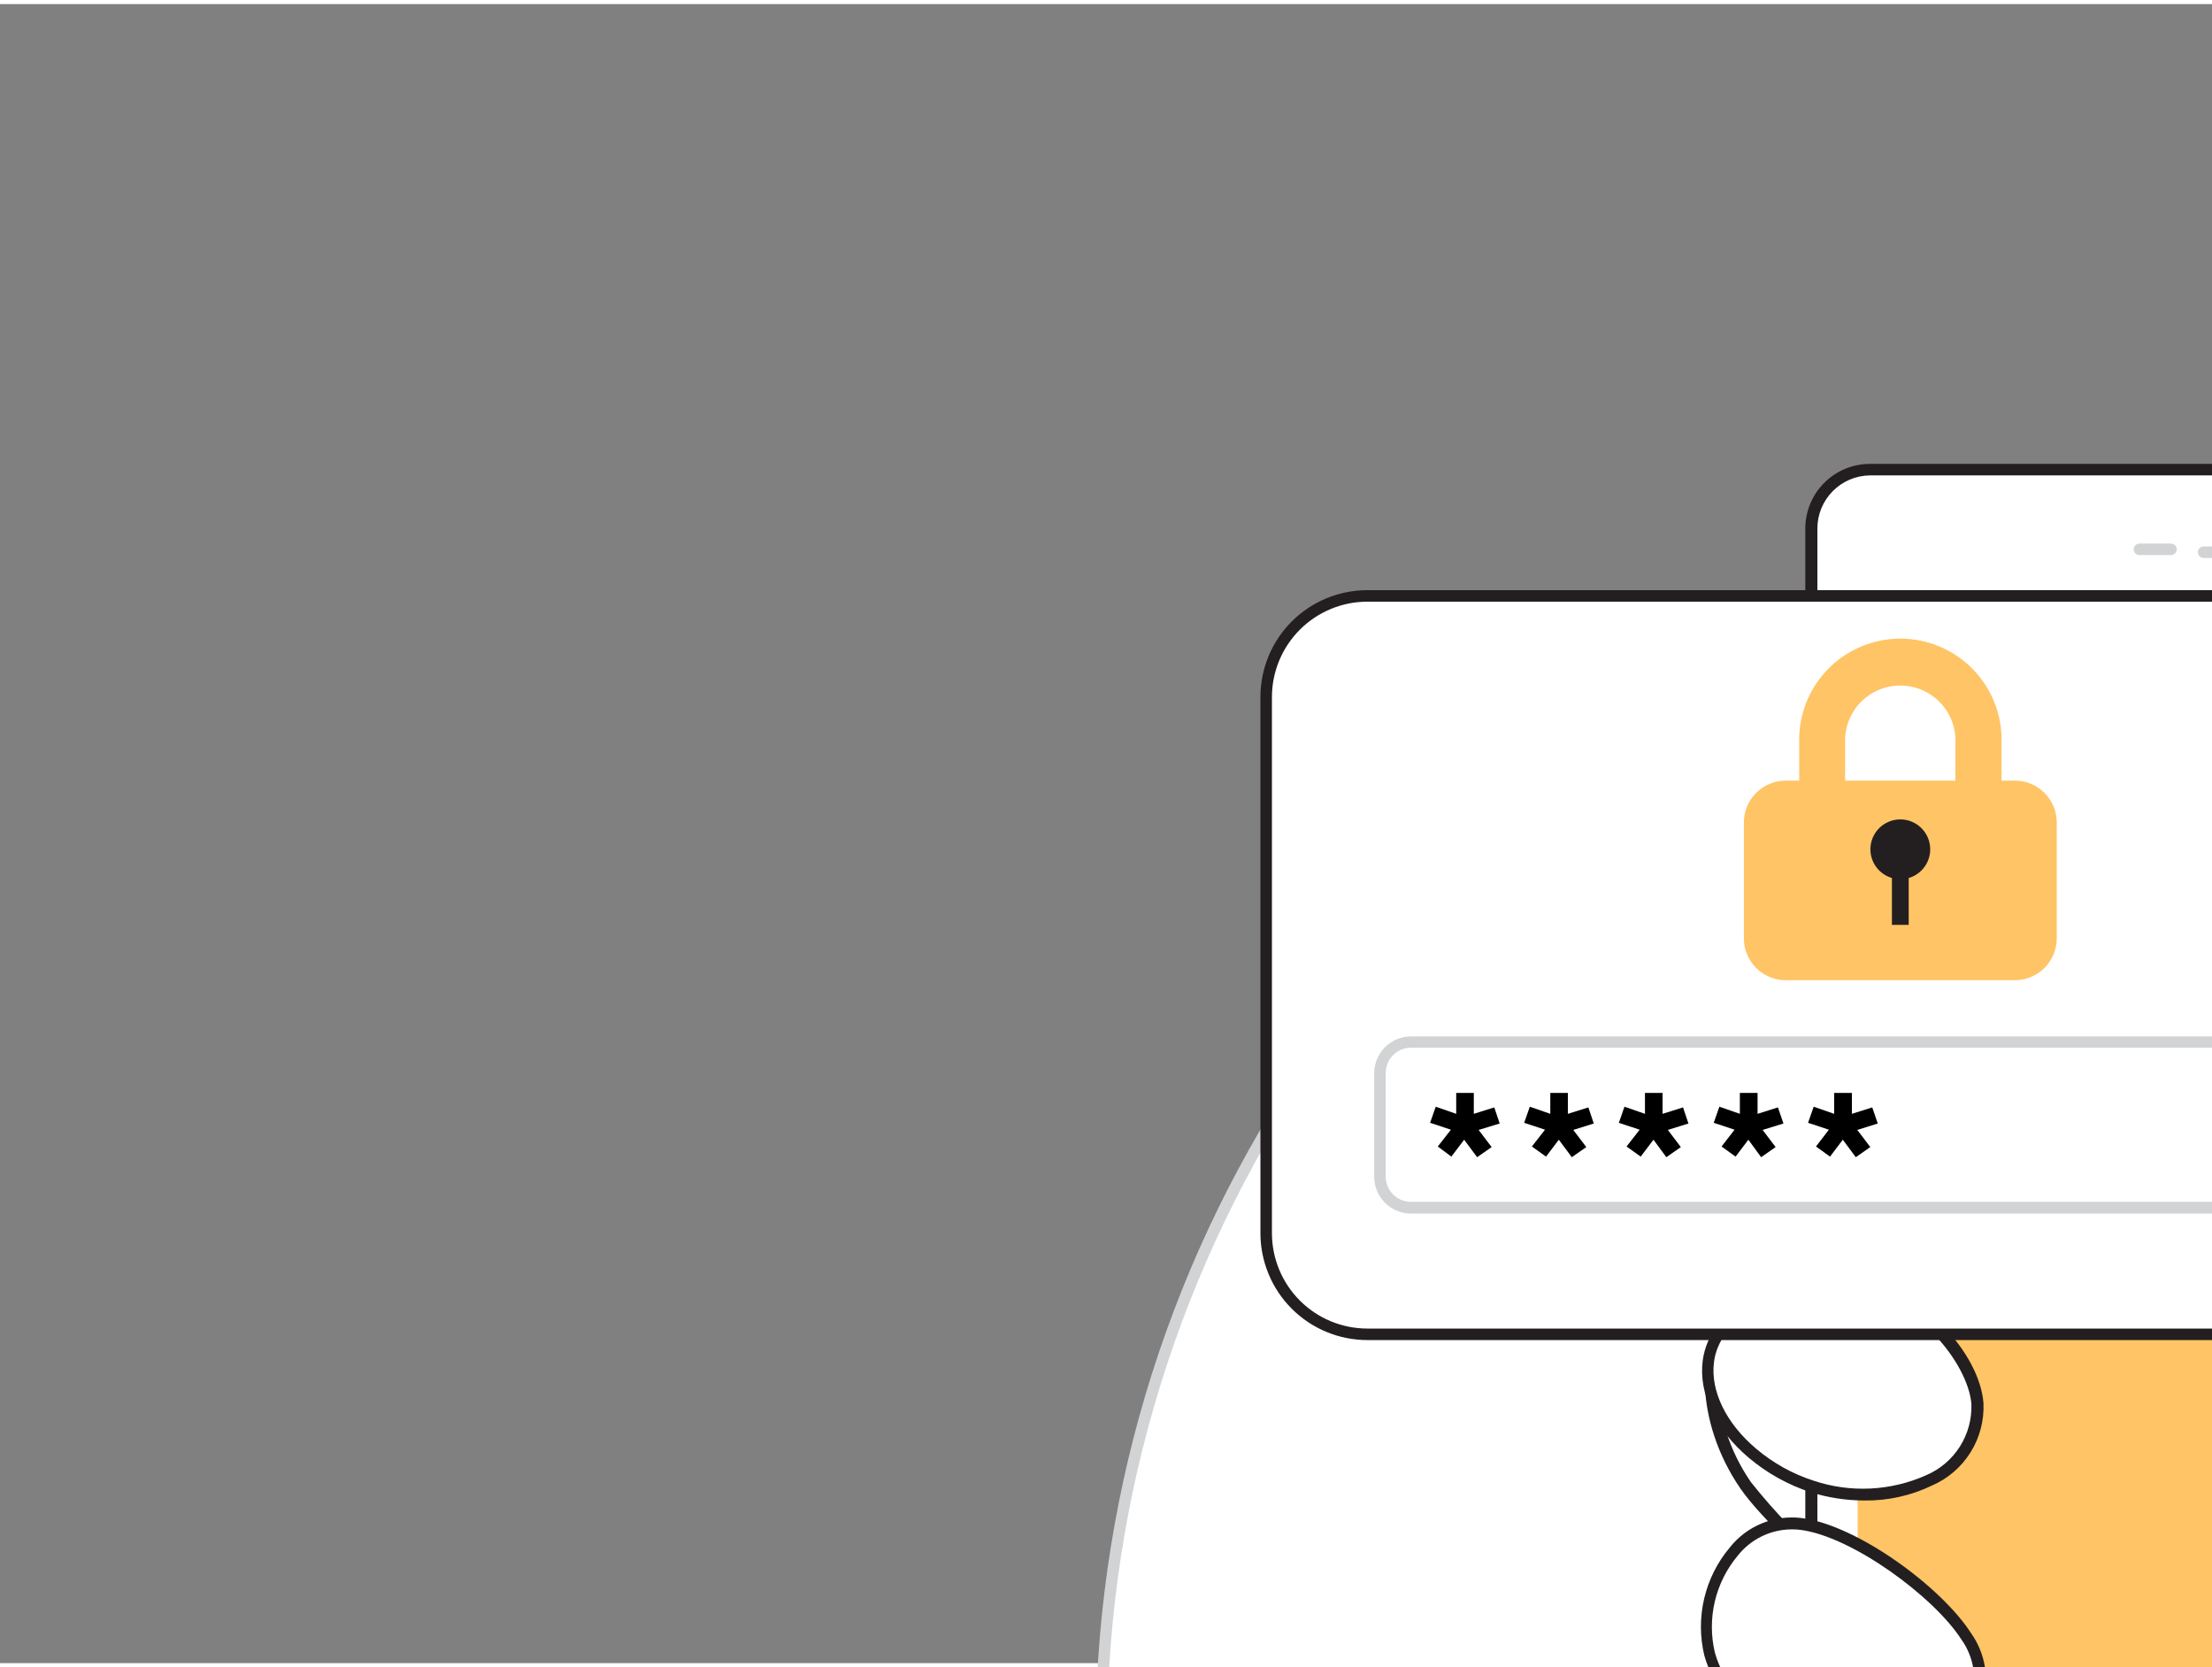 <svg viewBox="0 0 400 300" width="406" height="306"  fill="none" xmlns="http://www.w3.org/2000/svg">
<rect x="0" y="0" width="400" height="300" fill="#808080" stroke="none"/>
<path d="M416 530.314C535.757 530.314 632.84 433.243 632.84 313.5C632.84 193.757 535.757 96.686 416 96.686C296.243 96.686 199.16 193.757 199.16 313.5C199.16 433.243 296.243 530.314 416 530.314Z" fill="white"/>
<path d="M416 531.354C372.907 531.354 330.783 518.577 294.952 494.639C259.122 470.701 231.196 436.677 214.705 396.869C198.214 357.062 193.9 313.258 202.307 270.999C210.713 228.739 231.465 189.921 261.936 159.454C292.407 128.986 331.229 108.238 373.494 99.832C415.758 91.426 459.567 95.74 499.379 112.229C539.191 128.718 573.22 156.641 597.161 192.467C621.102 228.293 633.88 270.412 633.88 313.5C633.814 371.258 610.838 426.632 569.991 467.473C529.145 508.315 473.765 531.288 416 531.354ZM416 97.725C373.319 97.725 331.596 110.38 296.108 134.09C260.62 157.8 232.96 191.499 216.627 230.927C200.293 270.354 196.02 313.739 204.347 355.596C212.673 397.452 233.226 435.899 263.406 466.076C293.587 496.252 332.038 516.803 373.9 525.128C415.761 533.454 459.151 529.181 498.583 512.85C538.015 496.518 571.719 468.862 595.431 433.378C619.144 397.894 631.8 356.176 631.8 313.5C631.739 256.292 608.984 201.444 568.527 160.991C528.07 120.539 473.215 97.786 416 97.725Z" fill="#D1D3D4"/>
<path d="M594.235 481.835C594.235 481.835 571.688 428.614 565.76 407.817C562.129 393.622 560.629 378.966 561.309 364.329L545.293 282.657C545.293 282.657 432.64 224.778 399.36 204.666C366.08 184.555 325.832 153.359 314.08 160.284C302.328 167.21 304.366 182.475 318.24 197.72C323.939 203.959 331.656 210.511 336.378 217.374C340.226 222.947 345.051 240.521 340.413 246.761C334.88 254.227 320.133 231.017 312.437 238.442C308.381 242.31 307.486 256.057 315.661 267.974C320.093 273.529 325.068 278.629 330.512 283.198C341.744 292.91 344.136 300.418 353.038 312.127C362.19 324.169 355.243 306.221 354.515 320.093C353.642 336.939 351.291 357.05 356.054 373.543C363.688 399.893 408.429 432.483 427.835 449.121C447.242 465.759 437.466 522.64 437.466 522.64L594.235 481.835Z" fill="white"/>
<path d="M437.424 523.555C437.273 523.551 437.125 523.515 436.989 523.449C436.853 523.383 436.733 523.289 436.636 523.173C436.54 523.056 436.469 522.921 436.429 522.775C436.389 522.63 436.381 522.477 436.405 522.328C436.509 521.767 445.869 465.863 427.128 449.786C423.946 447.062 419.994 443.838 415.792 440.427C394.181 422.75 361.483 396.045 355.014 373.709C350.854 359.608 352.019 342.783 352.934 327.954C353.122 325.209 353.288 322.526 353.413 319.926C353.443 318.309 353.71 316.704 354.203 315.164C353.621 314.498 352.934 313.666 352.123 312.647C349.107 308.654 346.882 305.243 344.718 301.916C340.708 295.148 335.653 289.055 329.742 283.864C328.64 282.886 318.76 274.276 314.725 268.432C306.155 255.953 307.174 241.832 311.646 237.568C316.118 233.305 322.629 237.922 328.286 242.081C330.469 243.861 332.84 245.395 335.358 246.657C337.875 247.717 338.894 246.969 339.518 246.095C343.678 240.438 339.31 223.509 335.358 217.914C331.884 213.277 328.007 208.955 323.773 204.999C321.464 202.711 319.301 200.549 317.304 198.365C308.402 188.59 304.179 178.773 305.386 170.766C305.758 168.375 306.674 166.101 308.062 164.118C309.45 162.135 311.274 160.496 313.394 159.328C322.774 153.816 346.486 169.311 373.942 187.259C382.533 192.874 391.394 198.677 399.755 203.71C432.619 223.571 544.565 281.097 545.688 281.659C545.828 281.73 545.95 281.833 546.044 281.959C546.138 282.086 546.201 282.232 546.229 282.387L562.245 364.059C562.254 364.149 562.254 364.239 562.245 364.329C561.584 378.846 563.07 393.381 566.654 407.463C572.458 427.97 594.818 480.837 595.046 481.357C595.108 481.494 595.141 481.643 595.141 481.794C595.141 481.944 595.108 482.093 595.046 482.231C594.974 482.362 594.876 482.478 594.758 482.57C594.64 482.663 594.505 482.732 594.36 482.771L437.694 523.555H437.424ZM355.909 316.807C355.686 317.868 355.553 318.947 355.514 320.03C355.389 322.651 355.202 325.334 355.035 328.079C354.099 342.741 352.955 359.379 357.011 373.127C363.251 394.839 395.678 421.294 417.123 438.805C421.283 442.237 425.277 445.481 428.48 448.206C446.514 463.679 440.17 511.576 438.714 520.997L592.8 481.128C589.534 473.371 570.17 427.055 564.803 408.087C559.166 388.205 560.206 366.347 560.31 364.412L544.419 283.302C536.598 279.288 430.685 224.778 398.819 205.519C390.499 200.465 381.555 194.642 372.944 189.027C348.317 172.929 322.858 156.291 314.704 161.137C312.839 162.135 311.233 163.556 310.016 165.286C308.798 167.015 308.003 169.007 307.694 171.099C306.592 178.378 310.752 187.737 319.093 196.992C321.048 199.072 323.253 201.276 325.478 203.543C329.811 207.583 333.771 212.003 337.314 216.75C341.162 222.324 346.445 240.459 341.328 247.364C339.81 249.444 337.584 249.818 334.672 248.591C332.007 247.269 329.496 245.658 327.184 243.787C321.963 239.918 316.576 235.925 313.248 239.086C309.92 242.248 308.526 255.516 316.618 267.267C320.966 272.744 325.843 277.781 331.178 282.304C337.247 287.623 342.435 293.871 346.549 300.813C348.629 304.099 350.896 307.49 353.87 311.399C354.557 312.294 355.118 313.001 355.597 313.479C355.77 313.409 355.952 313.36 356.138 313.334C356.732 313.341 357.305 313.551 357.763 313.929C358.221 314.308 358.536 314.831 358.654 315.413C358.808 315.75 358.832 316.133 358.721 316.486C358.609 316.839 358.371 317.139 358.051 317.327C357.49 317.66 356.866 317.66 355.909 316.869V316.807Z" fill="#231F20"/>
<path d="M338.104 416.801H483.725C489.595 416.801 494.354 412.043 494.354 406.174L494.354 94.835C494.354 88.965 489.595 84.207 483.725 84.207H338.104C332.234 84.207 327.475 88.965 327.475 94.835V406.174C327.475 412.043 332.234 416.801 338.104 416.801Z" fill="white"/>
<path d="M483.725 417.841H338.125C335.028 417.836 332.06 416.602 329.872 414.411C327.685 412.219 326.456 409.249 326.456 406.153V94.835C326.456 91.738 327.685 88.769 329.872 86.577C332.06 84.386 335.028 83.152 338.125 83.146H483.725C486.825 83.146 489.798 84.378 491.991 86.57C494.183 88.762 495.414 91.735 495.414 94.835V406.153C495.414 409.253 494.183 412.226 491.991 414.418C489.798 416.61 486.825 417.841 483.725 417.841ZM338.125 85.226C335.598 85.259 333.186 86.286 331.41 88.084C329.635 89.882 328.64 92.308 328.64 94.835V406.153C328.64 408.698 329.65 411.139 331.447 412.94C333.245 414.741 335.684 415.756 338.229 415.762H483.829C486.377 415.762 488.822 414.749 490.624 412.947C492.426 411.145 493.438 408.701 493.438 406.153V94.835C493.438 92.286 492.426 89.842 490.624 88.04C488.822 86.238 486.377 85.226 483.829 85.226H338.125Z" fill="#231F20"/>
<path d="M335.92 370.257H485.264L485.264 114.28L335.92 114.28V370.257Z" fill="#FFC465"/>
<path d="M423.405 407.692H394.992C392.982 407.687 391.056 406.884 389.637 405.461C388.218 404.038 387.421 402.111 387.421 400.101V389.245C387.421 387.235 388.218 385.307 389.637 383.884C391.056 382.461 392.982 381.659 394.992 381.654H423.405C425.415 381.659 427.34 382.461 428.76 383.884C430.179 385.307 430.976 387.235 430.976 389.245V400.101C430.976 402.111 430.179 404.038 428.76 405.461C427.34 406.884 425.415 407.687 423.405 407.692ZM394.992 383.733C393.534 383.739 392.137 384.322 391.108 385.355C390.079 386.388 389.501 387.787 389.501 389.245V400.101C389.501 401.559 390.079 402.958 391.108 403.991C392.137 405.024 393.534 405.607 394.992 405.612H423.405C424.863 405.607 426.26 405.024 427.289 403.991C428.318 402.958 428.896 401.559 428.896 400.101V389.245C428.896 387.787 428.318 386.388 427.289 385.355C426.26 384.322 424.863 383.739 423.405 383.733H394.992Z" fill="#D1D3D4"/>
<path d="M440.96 100.159H398.486C398.211 100.159 397.946 100.049 397.751 99.854C397.556 99.659 397.446 99.395 397.446 99.119C397.446 98.843 397.556 98.579 397.751 98.384C397.946 98.189 398.211 98.079 398.486 98.079H440.96C441.236 98.079 441.5 98.189 441.695 98.384C441.89 98.579 442 98.843 442 99.119C442 99.395 441.89 99.659 441.695 99.854C441.5 100.049 441.236 100.159 440.96 100.159Z" fill="#D1D3D4"/>
<path d="M392.517 99.639H386.88C386.604 99.639 386.34 99.529 386.145 99.334C385.95 99.139 385.84 98.875 385.84 98.599C385.84 98.323 385.95 98.059 386.145 97.864C386.34 97.669 386.604 97.559 386.88 97.559H392.579C392.855 97.559 393.12 97.669 393.315 97.864C393.51 98.059 393.619 98.323 393.619 98.599C393.619 98.741 393.591 98.881 393.534 99.012C393.478 99.142 393.396 99.26 393.293 99.357C393.19 99.455 393.067 99.53 392.934 99.578C392.801 99.627 392.659 99.647 392.517 99.639Z" fill="#D1D3D4"/>
<path d="M357.594 253.187C357.706 256.118 356.93 259.015 355.367 261.498C353.805 263.981 351.528 265.934 348.837 267.101C342.175 270.062 334.65 270.44 327.725 268.161C323.763 266.885 320.084 264.859 316.888 262.192C311.397 257.555 308.194 251.336 308.901 245.554C310.066 236.133 322.338 230.247 334.942 231.662C346.715 232.972 356.907 244.868 357.594 253.187Z" fill="white"/>
<path d="M337.21 270.595C333.887 270.592 330.584 270.087 327.413 269.097C323.316 267.756 319.517 265.637 316.222 262.858C310.253 257.825 307.133 251.274 307.902 245.326C309.13 235.634 321.318 229 335.109 230.539C347.235 231.911 357.989 243.932 358.675 252.979C358.816 256.116 358.001 259.222 356.336 261.885C354.672 264.548 352.238 266.642 349.357 267.891C345.569 269.713 341.413 270.639 337.21 270.595ZM331.198 232.39C320.237 232.39 310.877 237.963 309.941 245.575C309.275 250.795 312.146 256.66 317.574 261.236C320.629 263.826 324.162 265.79 327.974 267.017C334.641 269.242 341.9 268.886 348.317 266.019C350.824 264.949 352.947 263.143 354.406 260.841C355.866 258.539 356.593 255.848 356.491 253.125C355.867 245.762 346.486 233.908 334.755 232.598C333.575 232.459 332.387 232.389 331.198 232.39Z" fill="#231F20"/>
<path d="M355.43 295.136C356.624 296.827 357.417 298.768 357.749 300.811C358.081 302.854 357.942 304.946 357.344 306.928C356.398 309.269 354.908 311.351 352.997 313.001C348.005 317.722 341.162 321.07 334.277 320.051C330.101 319.201 326.174 317.408 322.795 314.81C316.784 310.651 311.002 305.41 309.005 298.401C306.114 288.252 313.477 273.444 325.395 274.879C335.254 276.064 350.21 287.046 355.43 295.136Z" fill="white"/>
<path d="M336.835 321.278C335.95 321.282 335.067 321.213 334.194 321.07C329.895 320.165 325.86 318.286 322.4 315.58C314.454 310.131 309.92 304.723 308.194 298.609C307.382 295.224 307.375 291.697 308.174 288.309C308.972 284.921 310.553 281.767 312.79 279.101C314.308 277.181 316.292 275.682 318.553 274.747C320.814 273.811 323.277 273.47 325.707 273.756C335.858 275.025 351.062 286.234 356.408 294.553C357.706 296.37 358.569 298.461 358.929 300.665C359.29 302.868 359.139 305.125 358.488 307.261C357.487 309.749 355.912 311.965 353.891 313.729C349.382 318.335 343.277 321.037 336.835 321.278ZM323.856 275.815C322.008 275.843 320.189 276.281 318.531 277.097C316.872 277.914 315.416 279.088 314.267 280.536C312.249 282.936 310.821 285.777 310.099 288.829C309.376 291.881 309.379 295.059 310.107 298.11C311.709 303.746 315.973 308.779 323.502 313.958C326.749 316.456 330.517 318.191 334.526 319.032C340.35 319.885 346.84 317.41 352.31 312.231C354.13 310.706 355.557 308.766 356.47 306.574C357.022 304.744 357.146 302.811 356.832 300.925C356.519 299.039 355.776 297.251 354.661 295.697C349.669 287.961 334.901 277.084 325.541 275.898C324.982 275.831 324.419 275.803 323.856 275.815Z" fill="#231F20"/>
<path d="M349.544 327.767C351.857 329.37 353.795 331.456 355.222 333.882C356.621 336.704 357.19 339.866 356.862 342.999C356.534 346.132 355.324 349.108 353.371 351.58C351.368 354.005 348.901 356.006 346.116 357.466C343.33 358.927 340.281 359.818 337.147 360.087C333.452 360.535 329.704 360.197 326.149 359.097C322.593 357.997 319.31 356.158 316.514 353.702C313.761 351.195 311.708 348.014 310.56 344.473C309.411 340.932 309.205 337.152 309.962 333.507C314.517 314.415 337.646 319.115 349.544 327.767Z" fill="white"/>
<path d="M334.11 361.334C327.375 361.405 320.853 358.974 315.806 354.513C312.911 351.887 310.754 348.549 309.55 344.831C308.345 341.113 308.136 337.144 308.942 333.32C309.479 330.448 310.747 327.762 312.623 325.522C314.499 323.282 316.921 321.562 319.654 320.53C329.077 317.056 342.118 321.133 350.147 326.977C352.594 328.659 354.64 330.86 356.138 333.424C357.617 336.427 358.218 339.787 357.872 343.117C357.526 346.446 356.247 349.611 354.182 352.246C352.103 354.793 349.533 356.895 346.624 358.428C343.715 359.961 340.528 360.893 337.251 361.168C336.211 361.334 335.15 361.334 334.11 361.334ZM327.475 321.299C325.061 321.273 322.661 321.667 320.382 322.464C317.962 323.371 315.82 324.894 314.168 326.882C312.516 328.869 311.41 331.253 310.96 333.798C310.235 337.261 310.429 340.853 311.524 344.218C312.619 347.582 314.576 350.601 317.2 352.974C319.881 355.319 323.027 357.073 326.432 358.119C329.837 359.165 333.424 359.482 336.96 359.047C339.957 358.801 342.875 357.957 345.54 356.563C348.206 355.17 350.564 353.256 352.477 350.936C354.322 348.617 355.468 345.82 355.781 342.874C356.094 339.927 355.561 336.952 354.245 334.298C352.903 332.005 351.071 330.037 348.878 328.537C342.62 324.048 335.172 321.515 327.475 321.257V321.299Z" fill="#231F20"/>
<path d="M583.17 436.642L567.819 404.136L420.763 455.069L430.31 490.529L583.17 436.642Z" fill="#FFC465"/>
<path d="M419.474 476.761L581.714 424.06L627.973 509.559L447.491 564.36L419.474 476.761Z" fill="#231F20"/>
<path d="M447.491 565.379C447.271 565.382 447.056 565.315 446.877 565.188C446.698 565.061 446.563 564.88 446.493 564.672L418.496 477.073C418.454 476.944 418.438 476.809 418.449 476.674C418.46 476.54 418.497 476.409 418.559 476.289C418.621 476.169 418.706 476.062 418.81 475.976C418.913 475.889 419.033 475.823 419.162 475.783L581.402 423.082C581.629 423 581.879 423.002 582.105 423.09C582.331 423.178 582.517 423.346 582.629 423.561L628.888 508.997C628.963 509.132 629.006 509.282 629.014 509.437C629.022 509.591 628.995 509.745 628.935 509.887C628.875 510.029 628.783 510.156 628.667 510.258C628.551 510.359 628.413 510.433 628.264 510.474L447.782 565.275C447.695 565.332 447.595 565.368 447.491 565.379ZM420.784 477.426L448.157 563.071L626.454 508.997L581.214 425.37L420.784 477.426Z" fill="#231F20"/>
<path d="M561.35 369.279C561.35 369.279 560.31 280.099 549.91 262.4C539.51 244.702 506.688 170.35 497.91 169.831C489.133 169.311 480.064 196.181 487.864 220.119C492.389 234.225 499.053 247.552 507.624 259.634C507.624 259.634 484.89 279.413 502.05 345.008" fill="white"/>
<path d="M561.35 370.319C561.078 370.319 560.817 370.212 560.622 370.022C560.428 369.831 560.316 369.572 560.31 369.3C560.31 368.406 559.166 280.182 549.016 262.941C545.792 257.471 540.509 246.719 534.456 234.282C522.829 210.698 503.381 171.203 497.869 170.87C496.82 170.975 495.811 171.328 494.925 171.899C494.039 172.471 493.301 173.244 492.773 174.156C486.387 182.475 483.018 202.296 488.779 219.911C493.282 233.904 499.889 247.13 508.373 259.135C508.533 259.345 508.607 259.608 508.579 259.871C508.552 260.134 508.427 260.376 508.227 260.549C507.998 260.737 486.221 280.827 502.965 344.863C503.035 345.127 502.998 345.409 502.862 345.647C502.725 345.884 502.501 346.058 502.237 346.131C502.106 346.169 501.968 346.18 501.833 346.163C501.698 346.147 501.567 346.104 501.448 346.036C501.33 345.968 501.227 345.877 501.144 345.768C501.062 345.66 501.002 345.536 500.968 345.403C485.326 285.652 502.362 263.648 506.168 259.655C497.844 247.631 491.313 234.46 486.782 220.556C480.834 202.296 484.411 181.602 491.13 172.909C491.843 171.742 492.833 170.769 494.012 170.076C495.191 169.383 496.523 168.992 497.89 168.936C504.13 169.29 517.733 195.973 536.245 233.409C542.36 245.887 547.622 256.515 550.805 261.922C561.205 279.642 562.349 365.66 562.39 369.3C562.393 369.436 562.369 369.572 562.319 369.699C562.27 369.827 562.195 369.943 562.101 370.041C562.006 370.14 561.893 370.219 561.768 370.273C561.643 370.328 561.508 370.358 561.371 370.361L561.35 370.319Z" fill="#231F20"/>
<path d="M572.27 488.075C578.301 488.075 583.19 483.186 583.19 477.156C583.19 471.126 578.301 466.237 572.27 466.237C566.239 466.237 561.35 471.126 561.35 477.156C561.35 483.186 566.239 488.075 572.27 488.075Z" fill="white"/>
<path d="M440.045 107.022H247.229C242.385 107.022 237.74 108.946 234.315 112.37C230.89 115.795 228.966 120.439 228.966 125.282V222.261C228.966 227.106 230.89 231.753 234.314 235.18C237.738 238.608 242.383 240.537 247.229 240.542H410.738L437.632 274.754V240.542H440.045C444.89 240.537 449.535 238.608 452.96 235.18C456.384 231.753 458.307 227.106 458.307 222.261V125.282C458.307 120.439 456.383 115.795 452.958 112.37C449.533 108.946 444.888 107.022 440.045 107.022Z" fill="white"/>
<path d="M437.632 275.815C437.473 275.817 437.316 275.78 437.175 275.707C437.034 275.635 436.912 275.529 436.821 275.399L410.218 241.582H247.229C242.109 241.571 237.203 239.531 233.585 235.91C229.967 232.288 227.932 227.38 227.926 222.261V125.282C227.932 120.165 229.967 115.259 233.586 111.641C237.205 108.023 242.111 105.988 247.229 105.982H440.045C445.162 105.988 450.069 108.023 453.688 111.641C457.306 115.259 459.342 120.165 459.347 125.282V222.261C459.342 227.38 457.307 232.288 453.689 235.91C450.071 239.531 445.164 241.571 440.045 241.582H438.672V274.858C438.674 275.075 438.606 275.287 438.479 275.463C438.351 275.639 438.171 275.769 437.965 275.836C437.854 275.851 437.74 275.844 437.632 275.815ZM247.229 108.062C242.665 108.073 238.29 109.891 235.063 113.118C231.835 116.345 230.017 120.718 230.006 125.282V222.261C230.012 226.829 231.827 231.208 235.056 234.439C238.284 237.671 242.661 239.491 247.229 239.502H410.738C410.894 239.502 411.049 239.537 411.189 239.605C411.33 239.674 411.453 239.774 411.549 239.897L436.509 271.759V240.563C436.509 240.287 436.618 240.023 436.813 239.828C437.008 239.633 437.273 239.523 437.549 239.523H439.962C444.531 239.518 448.912 237.699 452.141 234.466C455.37 231.233 457.184 226.851 457.184 222.282V125.282C457.178 120.717 455.362 116.34 452.134 113.112C448.905 109.883 444.528 108.067 439.962 108.062H247.229Z" fill="#231F20"/>
<path d="M364.354 140.423H322.92C318.739 140.423 315.349 143.812 315.349 147.993V168.936C315.349 173.117 318.739 176.507 322.92 176.507H364.354C368.535 176.507 371.925 173.117 371.925 168.936V147.993C371.925 143.812 368.535 140.423 364.354 140.423Z" fill="#FFC465"/>
<path d="M357.76 149.033H329.514C328.41 149.033 327.352 148.595 326.572 147.815C325.792 147.035 325.354 145.977 325.354 144.873V133.664C325.271 131.21 325.683 128.764 326.565 126.473C327.447 124.181 328.781 122.091 330.488 120.325C332.195 118.56 334.24 117.156 336.5 116.198C338.761 115.239 341.192 114.745 343.647 114.745C346.103 114.745 348.533 115.239 350.794 116.198C353.055 117.156 355.099 118.56 356.806 120.325C358.513 122.091 359.847 124.181 360.73 126.473C361.612 128.764 362.024 131.21 361.941 133.664V144.873C361.941 145.421 361.833 145.964 361.622 146.47C361.412 146.976 361.104 147.436 360.715 147.822C360.327 148.209 359.865 148.515 359.358 148.722C358.851 148.93 358.308 149.036 357.76 149.033ZM333.653 140.714H353.6V133.664C353.662 132.316 353.449 130.969 352.976 129.706C352.502 128.442 351.778 127.288 350.845 126.312C349.913 125.336 348.793 124.56 347.552 124.029C346.311 123.499 344.976 123.225 343.626 123.225C342.277 123.225 340.941 123.499 339.701 124.029C338.46 124.56 337.34 125.336 336.407 126.312C335.475 127.288 334.75 128.442 334.277 129.706C333.804 130.969 333.591 132.316 333.653 133.664V140.714Z" fill="#FFC465"/>
<path d="M343.637 158.246C346.624 158.246 349.045 155.825 349.045 152.839C349.045 149.853 346.624 147.432 343.637 147.432C340.65 147.432 338.229 149.853 338.229 152.839C338.229 155.825 340.65 158.246 343.637 158.246Z" fill="#231F20"/>
<path d="M345.155 153.879H342.118V166.503H345.155V153.879Z" fill="#231F20"/>
<path d="M431.309 218.705H255.154C253.388 218.705 251.695 218.004 250.447 216.756C249.199 215.507 248.498 213.815 248.498 212.05V193.332C248.498 191.567 249.199 189.874 250.447 188.626C251.695 187.378 253.388 186.677 255.154 186.677H431.309C433.076 186.677 434.771 187.377 436.023 188.625C437.274 189.872 437.98 191.565 437.986 193.332V212.05C437.98 213.817 437.274 215.509 436.023 216.757C434.771 218.004 433.076 218.705 431.309 218.705ZM255.154 188.715C253.94 188.715 252.776 189.197 251.918 190.055C251.06 190.913 250.578 192.077 250.578 193.29V212.008C250.575 212.61 250.691 213.206 250.92 213.762C251.149 214.319 251.486 214.824 251.912 215.249C252.337 215.675 252.843 216.012 253.399 216.241C253.956 216.47 254.552 216.586 255.154 216.583H431.309C431.911 216.586 432.509 216.47 433.066 216.241C433.624 216.012 434.131 215.676 434.558 215.251C434.985 214.826 435.324 214.32 435.555 213.764C435.787 213.207 435.906 212.611 435.906 212.008V193.29C435.9 192.075 435.413 190.911 434.552 190.054C433.69 189.196 432.524 188.715 431.309 188.715H255.154Z" fill="#D1D3D4"/>
<path d="M267.384 203.585L269.734 206.684L267.114 208.514L264.763 205.353L262.454 208.41L260 206.58L262.371 203.543L258.606 202.296L259.626 199.384L263.328 200.673V196.888H266.51V200.673L270.213 199.509L271.19 202.42L267.384 203.585Z" fill="black"/>
<path d="M284.502 203.585L286.853 206.684L284.232 208.514L281.882 205.353L279.573 208.41L277.014 206.58L279.386 203.543L275.621 202.296L276.64 199.384L280.342 200.673V196.888H283.525V200.673L287.227 199.509L288.205 202.42L284.502 203.585Z" fill="black"/>
<path d="M301.6 203.585L303.95 206.684L301.33 208.514L299 205.353L296.691 208.41L294.133 206.58L296.504 203.543L292.739 202.296L293.758 199.384L297.461 200.673V196.888H300.643V200.673L304.346 199.509L305.323 202.42L301.6 203.585Z" fill="black"/>
<path d="M318.739 203.585L321.09 206.684L318.469 208.514L316.16 205.353L313.851 208.41L311.314 206.58L313.664 203.543L309.899 202.296L310.918 199.384L314.621 200.673V196.888H317.824V200.673L321.506 199.509L322.504 202.42L318.739 203.585Z" fill="black"/>
<path d="M335.858 203.585L338.208 206.684L335.587 208.514L333.237 205.353L330.928 208.41L328.39 206.58L330.72 203.543L326.955 202.296L327.974 199.384L331.677 200.673V196.888H334.88V200.673L338.562 199.509L339.56 202.42L335.858 203.585Z" fill="black"/>
</svg>
